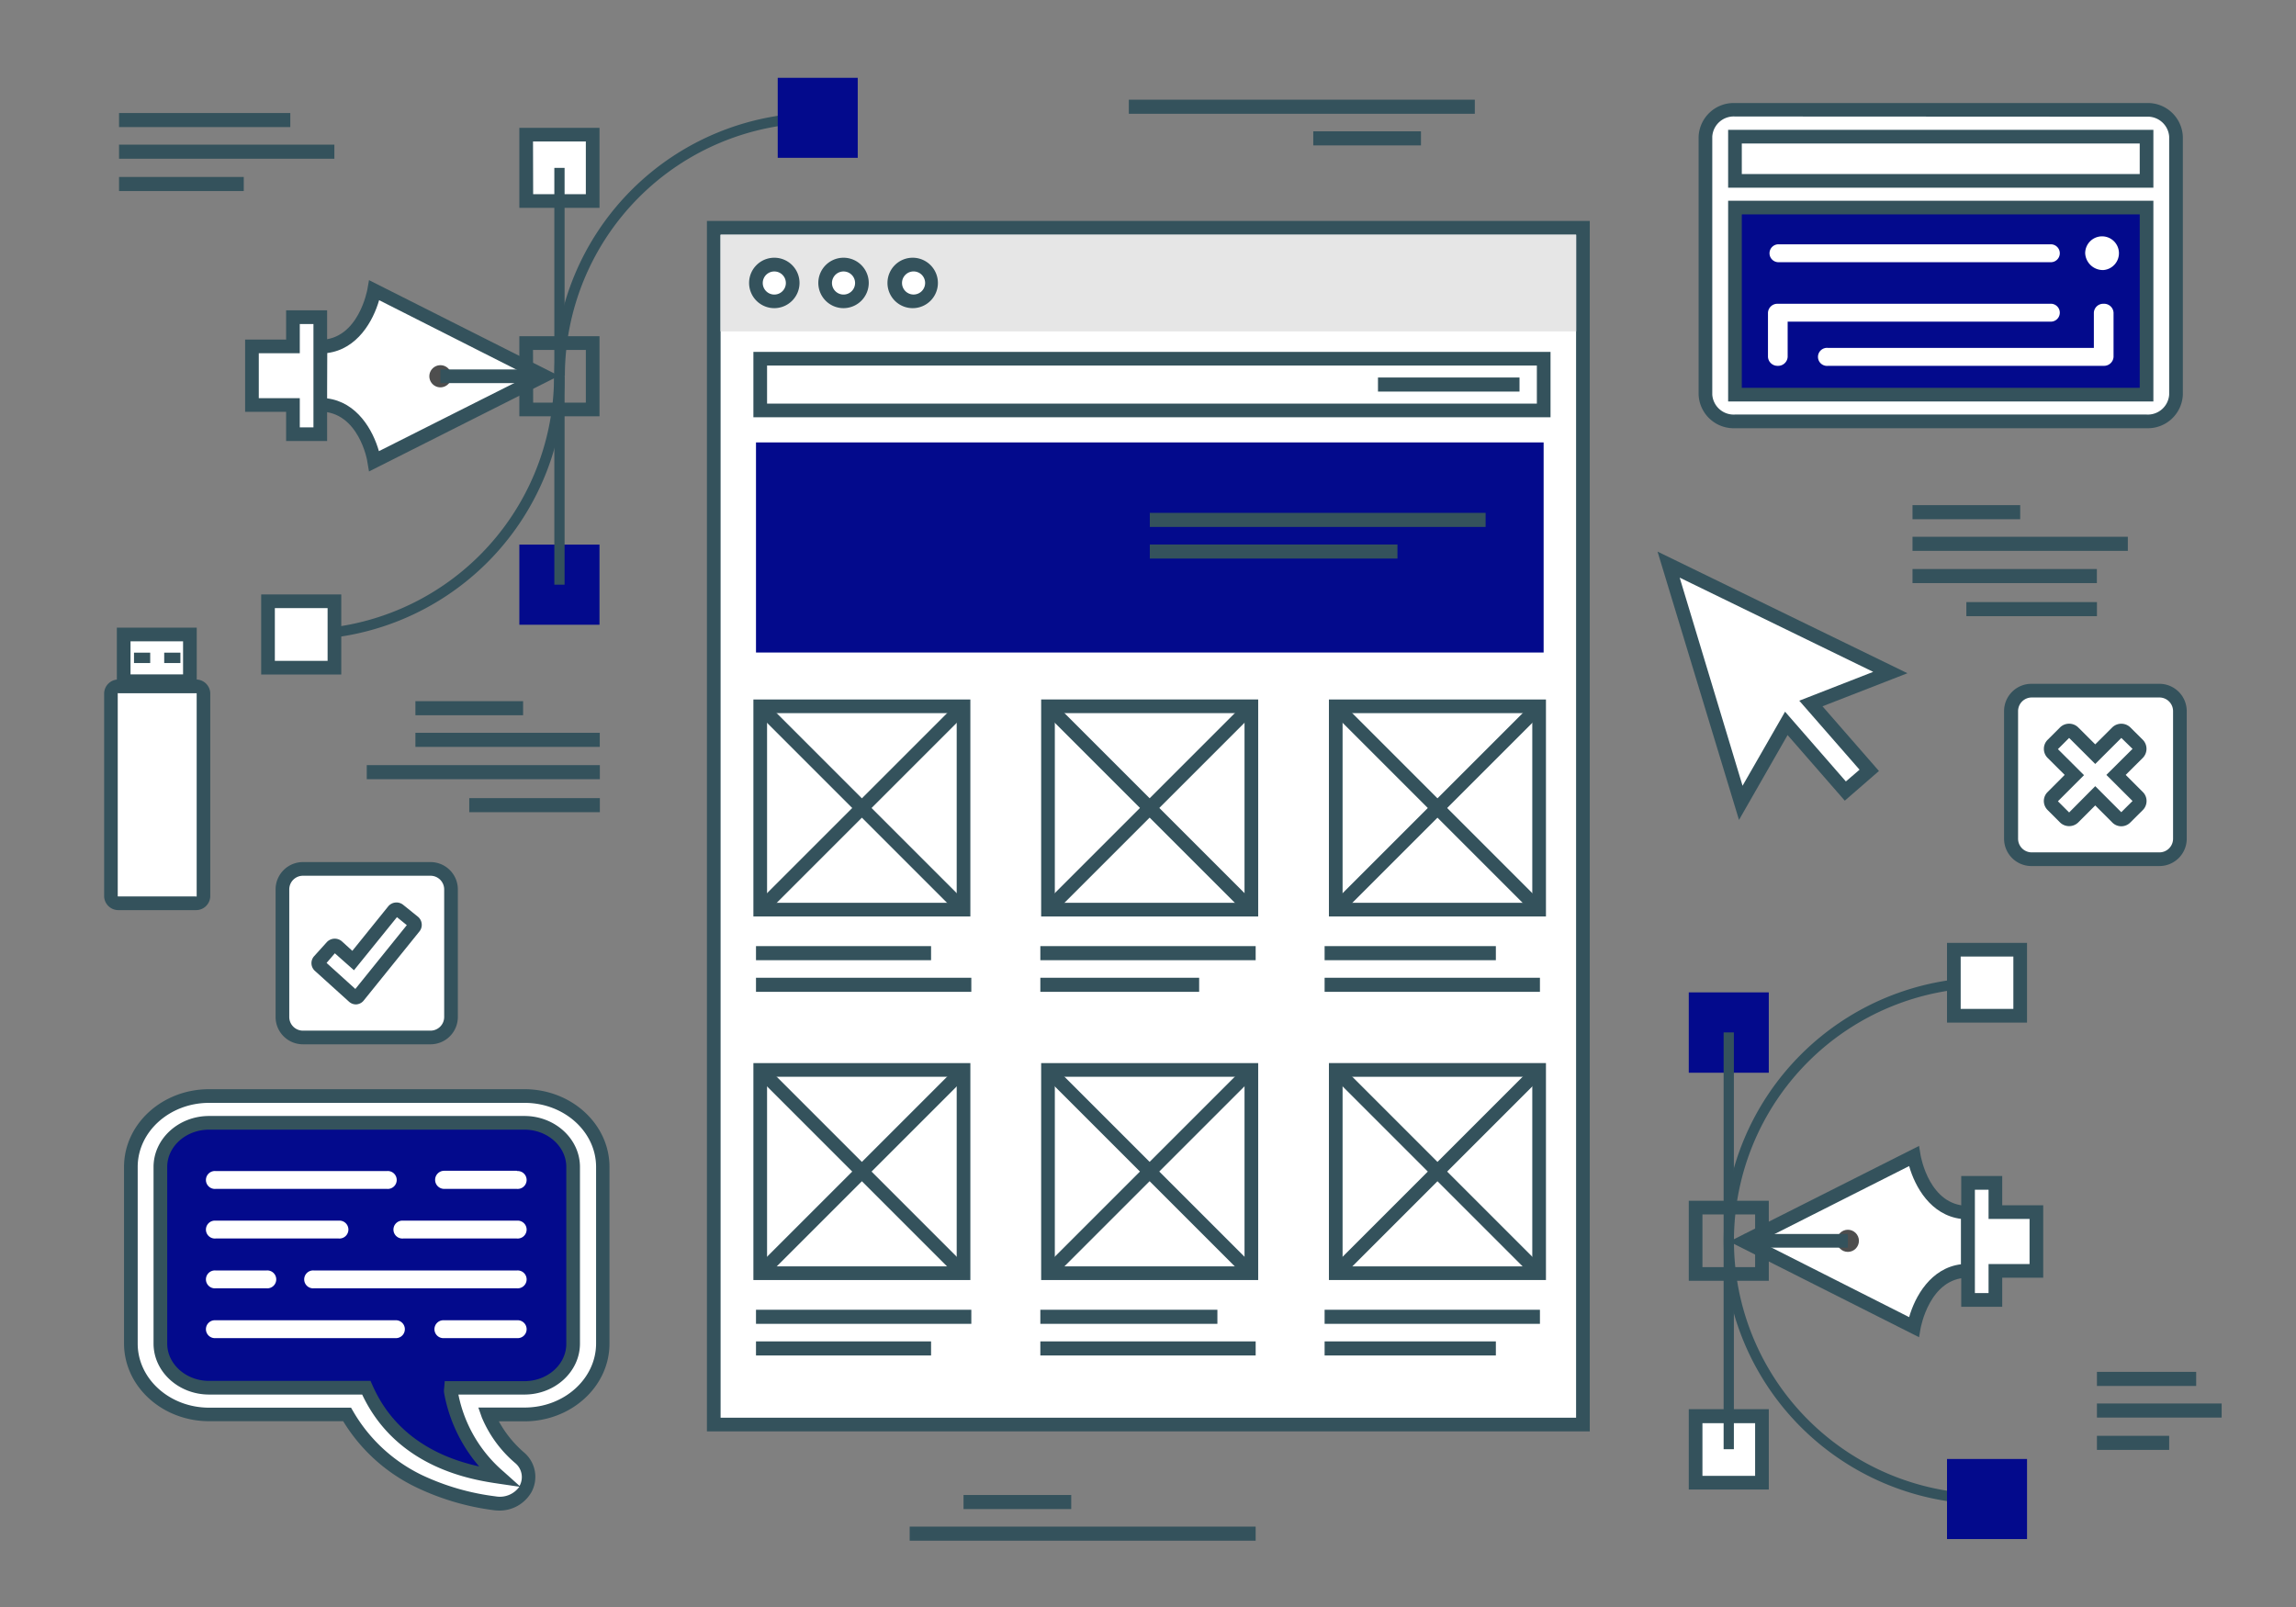 <svg id="Layer_1" data-name="Layer 1" xmlns="http://www.w3.org/2000/svg" viewBox="0 0 335.99 235.19"><rect x="0" y="0" width="335.99" height="235.19" fill="#808080" stroke="none"/><defs><style>.cls-1{fill:#fff;}.cls-2{fill:#34525c;}.cls-3{fill:#e6e6e6;}.cls-4{fill:#030a8c;}.cls-5{fill:#4e4e4e;}</style></defs><title>single-page</title><rect class="cls-1" x="104.45" y="33.34" width="127.19" height="175.15"/><path class="cls-2" d="M232.64,209.49H103.45V32.34H232.64Zm-127.19-2H230.64V34.34H105.45Z"/><rect class="cls-3" x="105.44" y="34.37" width="125.21" height="14.13"/><path class="cls-1" d="M116,41.41a2.69,2.69,0,1,1-2.68-2.68A2.69,2.69,0,0,1,116,41.41Z"/><path class="cls-2" d="M113.32,45.1A3.69,3.69,0,1,1,117,41.41,3.7,3.7,0,0,1,113.32,45.1Zm0-5.37A1.69,1.69,0,1,0,115,41.41,1.69,1.69,0,0,0,113.32,39.73Z"/><path class="cls-1" d="M126.13,41.41a2.69,2.69,0,1,1-2.69-2.68A2.7,2.7,0,0,1,126.13,41.41Z"/><path class="cls-2" d="M123.44,45.1a3.69,3.69,0,1,1,3.69-3.69A3.7,3.7,0,0,1,123.44,45.1Zm0-5.37a1.69,1.69,0,1,0,1.69,1.68A1.69,1.69,0,0,0,123.44,39.73Z"/><path class="cls-1" d="M136.25,41.41a2.69,2.69,0,1,1-2.69-2.68A2.69,2.69,0,0,1,136.25,41.41Z"/><path class="cls-2" d="M133.56,45.1a3.69,3.69,0,1,1,3.69-3.69A3.69,3.69,0,0,1,133.56,45.1Zm0-5.37a1.69,1.69,0,0,0,0,3.37,1.69,1.69,0,1,0,0-3.37Z"/><rect class="cls-4" x="110.63" y="64.75" width="115.26" height="30.75"/><rect class="cls-1" x="111.25" y="103.37" width="29.76" height="29.76"/><path class="cls-2" d="M142,134.13H110.25V102.37H142Zm-29.75-2H140V104.37H112.25Z"/><line class="cls-1" x1="111.25" y1="103.37" x2="141" y2="133.13"/><rect class="cls-2" x="125.12" y="97.21" width="2" height="42.08" transform="translate(-46.67 123.82) rotate(-45)"/><line class="cls-1" x1="111.25" y1="133.13" x2="141" y2="103.37"/><rect class="cls-2" x="105.08" y="117.25" width="42.08" height="2" transform="translate(-46.67 123.82) rotate(-45)"/><rect class="cls-1" x="153.36" y="103.37" width="29.76" height="29.76"/><path class="cls-2" d="M184.12,134.13H152.36V102.37h31.76Zm-29.76-2h27.76V104.37H154.36Z"/><line class="cls-1" x1="153.36" y1="103.37" x2="183.12" y2="133.13"/><rect class="cls-2" x="167.24" y="97.21" width="2" height="42.08" transform="translate(-34.34 153.6) rotate(-45)"/><line class="cls-1" x1="153.36" y1="133.13" x2="183.12" y2="103.37"/><rect class="cls-2" x="147.2" y="117.25" width="42.08" height="2" transform="translate(-34.34 153.59) rotate(-45)"/><rect class="cls-1" x="195.47" y="103.37" width="29.76" height="29.76"/><path class="cls-2" d="M226.23,134.13H194.47V102.37h31.76Zm-29.76-2h27.76V104.37H196.47Z"/><line class="cls-1" x1="195.47" y1="103.37" x2="225.23" y2="133.13"/><rect class="cls-2" x="209.35" y="97.21" width="2" height="42.08" transform="translate(-22 183.38) rotate(-45)"/><line class="cls-1" x1="195.47" y1="133.13" x2="225.23" y2="103.37"/><rect class="cls-2" x="189.31" y="117.25" width="42.08" height="2" transform="translate(-22 183.38) rotate(-45)"/><rect class="cls-2" x="110.63" y="138.47" width="25.62" height="2.06"/><rect class="cls-2" x="110.63" y="143.1" width="31.51" height="2.06"/><rect class="cls-2" x="152.24" y="138.47" width="31.51" height="2.06"/><rect class="cls-2" x="152.24" y="143.1" width="23.24" height="2.06"/><rect class="cls-2" x="168.26" y="75.06" width="49.14" height="2.06"/><rect class="cls-2" x="168.26" y="79.69" width="36.24" height="2.06"/><rect class="cls-2" x="193.84" y="138.47" width="25.06" height="2.06"/><rect class="cls-2" x="193.84" y="143.1" width="31.51" height="2.06"/><rect class="cls-2" x="17.42" y="16.54" width="25.06" height="2.06"/><rect class="cls-2" x="17.42" y="25.9" width="18.25" height="2.06"/><rect class="cls-2" x="17.42" y="21.17" width="31.51" height="2.06"/><rect class="cls-2" x="279.87" y="73.93" width="15.76" height="2.06"/><rect class="cls-2" x="279.87" y="83.28" width="26.98" height="2.06"/><rect class="cls-2" x="287.75" y="88.12" width="19.11" height="2.06"/><rect class="cls-2" x="279.87" y="78.56" width="31.51" height="2.06"/><rect class="cls-2" x="141" y="218.8" width="15.76" height="2.06"/><rect class="cls-2" x="133.12" y="223.43" width="50.63" height="2.06"/><rect class="cls-2" x="192.18" y="19.22" width="15.76" height="2.06"/><rect class="cls-2" x="165.19" y="14.59" width="50.63" height="2.06"/><rect class="cls-2" x="60.79" y="102.62" width="15.76" height="2.06"/><rect class="cls-2" x="53.67" y="111.98" width="34.11" height="2.06"/><rect class="cls-2" x="68.67" y="116.81" width="19.11" height="2.06"/><rect class="cls-2" x="60.79" y="107.25" width="26.98" height="2.06"/><rect class="cls-2" x="306.86" y="200.78" width="14.52" height="2.06"/><rect class="cls-2" x="306.86" y="210.14" width="10.57" height="2.06"/><rect class="cls-2" x="306.86" y="205.41" width="18.25" height="2.06"/><rect class="cls-1" x="111.25" y="156.59" width="29.76" height="29.76"/><path class="cls-2" d="M142,187.34H110.25V155.59H142Zm-29.75-2H140V157.59H112.25Z"/><line class="cls-1" x1="111.25" y1="156.59" x2="141" y2="186.34"/><rect class="cls-2" x="125.12" y="150.42" width="2" height="42.08" transform="translate(-84.3 139.4) rotate(-45)"/><line class="cls-1" x1="111.25" y1="186.34" x2="141" y2="156.59"/><rect class="cls-2" x="105.08" y="170.46" width="42.08" height="2" transform="translate(-84.3 139.41) rotate(-45)"/><rect class="cls-1" x="153.36" y="156.59" width="29.76" height="29.76"/><path class="cls-2" d="M184.12,187.34H152.36V155.59h31.76Zm-29.76-2h27.76V157.59H154.36Z"/><line class="cls-1" x1="153.36" y1="156.59" x2="183.12" y2="186.34"/><rect class="cls-2" x="167.24" y="150.42" width="2" height="42.08" transform="translate(-71.97 169.19) rotate(-45)"/><line class="cls-1" x1="153.36" y1="186.34" x2="183.12" y2="156.59"/><rect class="cls-2" x="147.2" y="170.46" width="42.08" height="2" transform="translate(-71.97 169.18) rotate(-45)"/><rect class="cls-1" x="195.47" y="156.59" width="29.76" height="29.76"/><path class="cls-2" d="M226.23,187.34H194.47V155.59h31.76Zm-29.76-2h27.76V157.59H196.47Z"/><line class="cls-1" x1="195.47" y1="156.59" x2="225.23" y2="186.34"/><rect class="cls-2" x="209.35" y="150.42" width="2" height="42.08" transform="translate(-59.63 198.96) rotate(-45)"/><line class="cls-1" x1="195.47" y1="186.34" x2="225.23" y2="156.59"/><rect class="cls-2" x="189.31" y="170.46" width="42.08" height="2" transform="translate(-59.63 198.97) rotate(-45)"/><rect class="cls-2" x="110.63" y="191.69" width="31.51" height="2.06"/><rect class="cls-2" x="110.63" y="196.32" width="25.62" height="2.06"/><rect class="cls-2" x="152.24" y="191.69" width="25.91" height="2.06"/><rect class="cls-2" x="152.24" y="196.32" width="31.51" height="2.06"/><rect class="cls-2" x="193.84" y="191.69" width="31.51" height="2.06"/><rect class="cls-2" x="193.84" y="196.32" width="25.06" height="2.06"/><rect class="cls-1" x="111.25" y="52.5" width="114.65" height="7.57"/><path class="cls-2" d="M226.9,61.07H110.25V51.5H226.9Zm-114.65-2H224.9V53.5H112.25Z"/><rect class="cls-2" x="201.65" y="55.25" width="20.71" height="2.06"/><polygon class="cls-1" points="265.01 102.95 276.63 98.42 244.18 82.63 254.76 117.5 261.43 105.87 270.07 115.77 271.84 114.23 271.83 114.23 273.55 112.74 265.01 102.95"/><path class="cls-2" d="M254.48,120,242.56,80.73l36.57,17.8-12.43,4.84,8.26,9.47-5,4.34-8.37-9.6ZM245.8,84.54,255,115l6.22-10.84,8.9,10.21,2-1.72-8.82-10.1,10.82-4.22Z"/><path class="cls-2" d="M290.78,143.06v1.5a37,37,0,1,0,0,74.08v1.5a38.54,38.54,0,1,1,0-77.08Z"/><rect class="cls-4" x="285.92" y="214.53" width="9.71" height="9.71"/><path class="cls-4" d="M296.63,225.25H284.92V213.53h11.71Zm-9.71-2h7.71v-7.72h-7.71Z"/><rect class="cls-1" x="285.92" y="138.95" width="9.71" height="9.71"/><path class="cls-2" d="M296.63,149.66H284.92V138h11.71Zm-9.71-2h7.71V140h-7.71Z"/><rect class="cls-4" x="248.13" y="146.24" width="9.71" height="9.71"/><path class="cls-4" d="M258.84,157H247.13V145.24h11.71Zm-9.71-2h7.71v-7.71h-7.71Z"/><rect class="cls-1" x="248.13" y="207.24" width="9.71" height="9.71"/><path class="cls-2" d="M258.84,218H247.13V206.24h11.71Zm-9.71-2h7.71v-7.71h-7.71Z"/><rect class="cls-2" x="252.23" y="151.1" width="1.5" height="61"/><path class="cls-1" d="M255.28,181.68l24.79,12.52s1.37-8.26,7.91-8.26v-8.52c-6.54,0-7.91-8.26-7.91-8.26Z"/><path class="cls-2" d="M280.83,195.71l-27.77-14,27.77-14,.22,1.34c.05.3,1.33,7.43,6.93,7.43h1v10.52h-1c-5.63,0-6.91,7.35-6.93,7.43Zm-23.33-14,21.88,11.06c.85-3,3.15-7.19,7.6-7.74v-6.64c-4.45-.55-6.75-4.71-7.6-7.73Z"/><polygon class="cls-1" points="291.95 177.4 291.95 173.12 287.98 173.12 287.98 177.4 287.98 181.6 287.98 181.68 287.98 185.96 287.98 190.25 291.95 190.25 291.95 185.96 297.99 185.96 297.99 181.68 297.99 181.6 297.99 177.4 291.95 177.4"/><path class="cls-2" d="M293,191.25h-6V172.12h6v4.28h6V187h-6Zm-4-2h2V185h6V178.4h-6v-4.28h-2Z"/><circle class="cls-5" cx="270.41" cy="181.6" r="1.62"/><rect class="cls-2" x="255.28" y="180.6" width="15.13" height="2"/><path class="cls-2" d="M258.84,187.45H247.13V175.74h11.71Zm-9.71-2h7.71v-7.71h-7.71Z"/><path class="cls-2" d="M82.62,55.07A38.58,38.58,0,0,1,44.08,93.61v-1.5a37.09,37.09,0,0,0,37-37"/><rect class="cls-1" x="39.22" y="88.01" width="9.71" height="9.71"/><path class="cls-2" d="M49.94,98.72H38.22V87H49.94Zm-9.72-2h7.72V89H40.22Z"/><path class="cls-2" d="M81.12,55A38.58,38.58,0,0,1,119.66,16.5V18a37.08,37.08,0,0,0-37,37"/><rect class="cls-4" x="114.81" y="12.39" width="9.71" height="9.71"/><path class="cls-4" d="M125.52,23.1H113.81V11.39h11.71Zm-9.71-2h7.71V13.39h-7.71Z"/><rect class="cls-4" x="77.02" y="80.71" width="9.71" height="9.71"/><path class="cls-4" d="M87.73,91.43H76V79.71H87.73Zm-9.71-2h7.71V81.71H78Z"/><rect class="cls-1" x="77.02" y="19.71" width="9.71" height="9.71"/><path class="cls-2" d="M87.73,30.42H76V18.71H87.73Zm-9.71-2h7.71V20.71H78Z"/><rect class="cls-2" x="81.12" y="24.57" width="1.5" height="61"/><polygon class="cls-4" points="83.09 202.12 65.97 203.7 73.06 216.16 65.18 216.18 53.05 205.54 23.01 202.12 23.01 164.95 83.09 164.95 83.09 202.12"/><path class="cls-1" d="M79.58,55,54.79,42.46s-1.38,8.27-7.92,8.27v8.52c6.54,0,7.92,8.26,7.92,8.26Z"/><path class="cls-2" d="M54,69l-.23-1.33c0-.31-1.32-7.43-6.93-7.43h-1V49.73h1c5.63,0,6.92-7.36,6.93-7.43L54,41,81.79,55Zm-6.16-10.7c4.45.55,6.75,4.7,7.61,7.73L77.36,55,55.48,43.93c-.86,3-3.16,7.19-7.61,7.74Z"/><polygon class="cls-1" points="42.9 59.27 42.9 63.55 46.87 63.55 46.87 59.27 46.87 55.07 46.87 54.99 46.87 50.7 46.87 46.42 42.9 46.42 42.9 50.7 36.87 50.7 36.87 54.99 36.87 55.07 36.87 59.27 42.9 59.27"/><path class="cls-2" d="M47.87,64.55h-6V60.27h-6V49.7h6V45.42h6Zm-4-2h2V47.42h-2V51.7h-6v6.57h6Z"/><path class="cls-5" d="M64.45,56.69a1.62,1.62,0,1,1,1.62-1.62A1.63,1.63,0,0,1,64.45,56.69Z"/><rect class="cls-2" x="64.45" y="54.07" width="15.13" height="2"/><path class="cls-2" d="M87.73,60.93H76V49.21H87.73Zm-9.71-2h7.71V51.21H78Z"/><path class="cls-1" d="M76.74,160.41H30.6c-6.31,0-11.45,4.66-11.45,10.38v25.85c0,5.72,5.14,10.38,11.45,10.38H50.79a24.39,24.39,0,0,0,10.61,9.81,36.4,36.4,0,0,0,11,3.2,5.34,5.34,0,0,0,.69.05,4.39,4.39,0,0,0,3.86-2.15,3.65,3.65,0,0,0-.82-4.56A16.64,16.64,0,0,1,71.45,207h5.29c6.32,0,11.45-4.66,11.45-10.38V170.79C88.19,165.07,83.06,160.41,76.74,160.41Zm7.13,36.23c0,3.55-3.21,6.46-7.13,6.46H66a1.73,1.73,0,0,0,0,.6c1.14,5,2.77,8.59,7.09,12.46-4.23-.62-14.84-2.42-19.49-13.06h-23c-3.92,0-7.13-2.91-7.13-6.46V170.79c0-3.56,3.21-6.46,7.13-6.46H76.74c3.92,0,7.13,2.9,7.13,6.46Z"/><path class="cls-2" d="M73.06,221.08a5.93,5.93,0,0,1-.84-.06A37.07,37.07,0,0,1,61,217.72,25.36,25.36,0,0,1,50.22,208H30.6c-6.87,0-12.45-5.1-12.45-11.38V170.79c0-6.28,5.58-11.38,12.45-11.38H76.74c6.87,0,12.45,5.1,12.45,11.38v25.85c0,6.28-5.58,11.38-12.45,11.38H73a16.48,16.48,0,0,0,3.75,4.61,4.68,4.68,0,0,1,1,5.79A5.38,5.38,0,0,1,73.06,221.08ZM30.6,161.41c-5.76,0-10.45,4.21-10.45,9.38v25.85c0,5.17,4.69,9.38,10.45,9.38H51.37l.29.5a23.35,23.35,0,0,0,10.18,9.41A35.4,35.4,0,0,0,72.52,219,3.5,3.5,0,0,0,76,217.59l-3-.44c-3.71-.55-14.88-2.18-20-13.05H30.6c-4.48,0-8.13-3.35-8.13-7.46V170.79c0-4.11,3.65-7.46,8.13-7.46H76.74c4.48,0,8.13,3.35,8.13,7.46v25.85c0,4.11-3.65,7.46-8.13,7.46H67.08a20,20,0,0,0,6.65,11.31l2.3,2.06,0,0a2.66,2.66,0,0,0-.61-3.32,17.75,17.75,0,0,1-4.92-6.72L70,206h6.78c5.76,0,10.45-4.21,10.45-9.38V170.79c0-5.17-4.69-9.38-10.45-9.38Zm0,3.92c-3.38,0-6.13,2.45-6.13,5.46v25.85c0,3,2.75,5.46,6.13,5.46H54.22l.27.6c3.57,8.18,10.94,10.89,15.63,11.92A22.55,22.55,0,0,1,65,203.93a2.34,2.34,0,0,1,0-.79l.08-1H76.74c3.38,0,6.13-2.45,6.13-5.46V170.79c0-3-2.75-5.46-6.13-5.46Z"/><path class="cls-1" d="M75.64,193.23H65a1.31,1.31,0,1,0,0,2.61H75.64a1.31,1.31,0,1,0,0-2.61Z"/><path class="cls-1" d="M57.82,193.23H31.56a1.31,1.31,0,1,0,0,2.61H57.82a1.31,1.31,0,1,0,0-2.61Z"/><path class="cls-1" d="M75.64,185.94H45.94a1.31,1.31,0,1,0,0,2.61h29.7a1.31,1.31,0,1,0,0-2.61Z"/><path class="cls-1" d="M31.56,188.55H39a1.31,1.31,0,1,0,0-2.61H31.56a1.31,1.31,0,1,0,0,2.61Z"/><path class="cls-1" d="M75.64,178.65H59a1.31,1.31,0,1,0,0,2.61H75.64a1.31,1.31,0,1,0,0-2.61Z"/><path class="cls-1" d="M31.56,181.26h18a1.31,1.31,0,1,0,0-2.61H31.56a1.31,1.31,0,1,0,0,2.61Z"/><rect class="cls-4" x="253.89" y="28" width="60.22" height="32.14"/><rect class="cls-1" x="253.89" y="19.69" width="60.22" height="7.64"/><path class="cls-1" d="M75.64,171.35H65A1.31,1.31,0,1,0,65,174H75.64a1.31,1.31,0,1,0,0-2.61Z"/><path class="cls-1" d="M31.56,174H56.63a1.31,1.31,0,1,0,0-2.61H31.56a1.31,1.31,0,1,0,0,2.61Z"/><path class="cls-1" d="M314.12,16.05H253.89A4.13,4.13,0,0,0,249.57,20V57.76a4.13,4.13,0,0,0,4.32,3.91h60.23a4.12,4.12,0,0,0,4.31-3.91V20A4.13,4.13,0,0,0,314.12,16.05ZM253.89,20h60.23v6.5H253.89Zm60.23,37.79H253.89V30.38h60.23Z"/><path class="cls-2" d="M314.12,62.67H253.89a5.13,5.13,0,0,1-5.32-4.91V20a5.14,5.14,0,0,1,5.32-4.92h60.23A5.13,5.13,0,0,1,319.43,20V57.76A5.12,5.12,0,0,1,314.12,62.67ZM253.89,17.05A3.14,3.14,0,0,0,250.57,20V57.76a3.14,3.14,0,0,0,3.32,2.91h60.23a3.13,3.13,0,0,0,3.31-2.91V20a3.14,3.14,0,0,0-3.31-2.92Zm61.23,41.71H252.89V29.38h62.23Zm-60.23-2h58.23V31.38H254.89Zm60.23-29.29H252.89V19h62.23Zm-60.23-2h58.23V21H254.89Z"/><path class="cls-1" d="M260.37,38.37H300a1.31,1.31,0,1,0,0-2.61H260.37a1.31,1.31,0,1,0,0,2.61Z"/><path class="cls-1" d="M307.84,39.52a2.47,2.47,0,1,0-2.7-2.45A2.59,2.59,0,0,0,307.84,39.52Z"/><path class="cls-1" d="M260.16,53.54a1.39,1.39,0,0,0,1.44-1.31V47.07H300a1.31,1.31,0,1,0,0-2.61H260.16a1.38,1.38,0,0,0-1.44,1.3v6.47A1.39,1.39,0,0,0,260.16,53.54Z"/><path class="cls-1" d="M307.84,44.46a1.37,1.37,0,0,0-1.43,1.3v5.16H267.52a1.32,1.32,0,1,0,0,2.62h40.32a1.39,1.39,0,0,0,1.45-1.31V45.76A1.38,1.38,0,0,0,307.84,44.46Z"/><rect class="cls-1" x="294.27" y="101.08" width="24.68" height="24.67" rx="3"/><path class="cls-2" d="M316,126.75H297.27a4,4,0,0,1-4-4V104.08a4,4,0,0,1,4-4H316a4,4,0,0,1,4,4v18.67A4,4,0,0,1,316,126.75Zm-18.68-24.67a2,2,0,0,0-2,2v18.67a2,2,0,0,0,2,2H316a2,2,0,0,0,2-2V104.08a2,2,0,0,0-2-2Z"/><rect class="cls-1" x="41.33" y="127.17" width="24.67" height="24.68" rx="3"/><path class="cls-2" d="M63,152.84H44.33a4,4,0,0,1-4-4V130.17a4,4,0,0,1,4-4H63a4,4,0,0,1,4,4v18.67A4,4,0,0,1,63,152.84ZM44.33,128.17a2,2,0,0,0-2,2v18.67a2,2,0,0,0,2,2H63a2,2,0,0,0,2-2V130.17a2,2,0,0,0-2-2Z"/><path class="cls-1" d="M312.87,116.63l-3.21-3.22,3.21-3.2a.89.89,0,0,0,0-1.23L311,107.15a.89.89,0,0,0-1.23,0l-3.2,3.21-3.21-3.21a.88.88,0,0,0-1.22,0L300.35,109a.87.87,0,0,0,0,1.23l3.2,3.2-3.2,3.22a.85.85,0,0,0,0,1.21l1.83,1.83a.86.86,0,0,0,1.22,0l3.21-3.2,3.2,3.21a.88.88,0,0,0,1.23,0l1.83-1.83A.86.86,0,0,0,312.87,116.63Z"/><path class="cls-2" d="M310.42,120.93a1.84,1.84,0,0,1-1.31-.55l-2.5-2.5-2.5,2.5a1.91,1.91,0,0,1-2.64,0l-1.83-1.83a1.86,1.86,0,0,1-.55-1.32,1.84,1.84,0,0,1,.55-1.31l2.5-2.51-2.5-2.49a1.87,1.87,0,0,1,0-2.64l1.83-1.83a1.9,1.9,0,0,1,2.64,0l2.5,2.49,2.5-2.49a1.9,1.9,0,0,1,2.63,0l1.84,1.83a1.89,1.89,0,0,1,0,2.63l-2.51,2.5,2.51,2.51a1.83,1.83,0,0,1,.54,1.3,1.86,1.86,0,0,1-.54,1.33l-1.84,1.83A1.86,1.86,0,0,1,310.42,120.93Zm-3.81-5.87,3.81,3.81,1.65-1.64-3.83-3.82,3.83-3.81L310.43,108l-3.82,3.81L302.79,108l-1.64,1.64,3.82,3.81-3.82,3.82,1.64,1.64Z"/><path class="cls-1" d="M60.54,134.91l-2.17-1.75a.53.53,0,0,0-.75.08l-5.93,7.34-2.32-2.11a.54.54,0,0,0-.76,0l-1.87,2.06a.53.53,0,0,0,0,.75l5,4.52a.5.5,0,0,0,.73-.06l1.75-2.19h0l6.39-7.92A.54.54,0,0,0,60.54,134.91Z"/><path class="cls-2" d="M52.08,147h0a1.53,1.53,0,0,1-1-.39l-5-4.52a1.52,1.52,0,0,1-.1-2.16l1.87-2.07a1.59,1.59,0,0,1,2.17-.1l1.54,1.4,5.26-6.52a1.57,1.57,0,0,1,2.16-.23l2.17,1.75a1.54,1.54,0,0,1,.23,2.16L53.25,146.4A1.51,1.51,0,0,1,52.08,147Zm-4.29-6.07L52,144.74l7.53-9.34-1.44-1.17L51.8,142,49,139.52Z"/><path class="cls-1" d="M28.63,100.45a1.08,1.08,0,0,1,1.14,1V131.2a1.08,1.08,0,0,1-1.14,1H17.39a1.08,1.08,0,0,1-1.15-1V101.45a1.08,1.08,0,0,1,1.15-1Z"/><path class="cls-2" d="M28.63,133.2H17.39a2.08,2.08,0,0,1-2.15-2V101.45a2.08,2.08,0,0,1,2.15-2H28.63a2.08,2.08,0,0,1,2.14,2V131.2A2.08,2.08,0,0,1,28.63,133.2Zm-11.38-2,.14,0H28.63a.2.2,0,0,0,.15,0V101.46s-.06,0-.14,0H17.39a.23.23,0,0,0-.16,0v29.69Z"/><rect class="cls-1" x="18.1" y="92.86" width="9.69" height="6.84"/><path class="cls-2" d="M28.79,100.7H17.1V91.86H28.79Zm-9.69-2h7.69V93.86H19.1Z"/><rect class="cls-2" x="19.61" y="95.52" width="2.37" height="1.52"/><rect class="cls-2" x="24.03" y="95.52" width="2.37" height="1.52"/></svg>